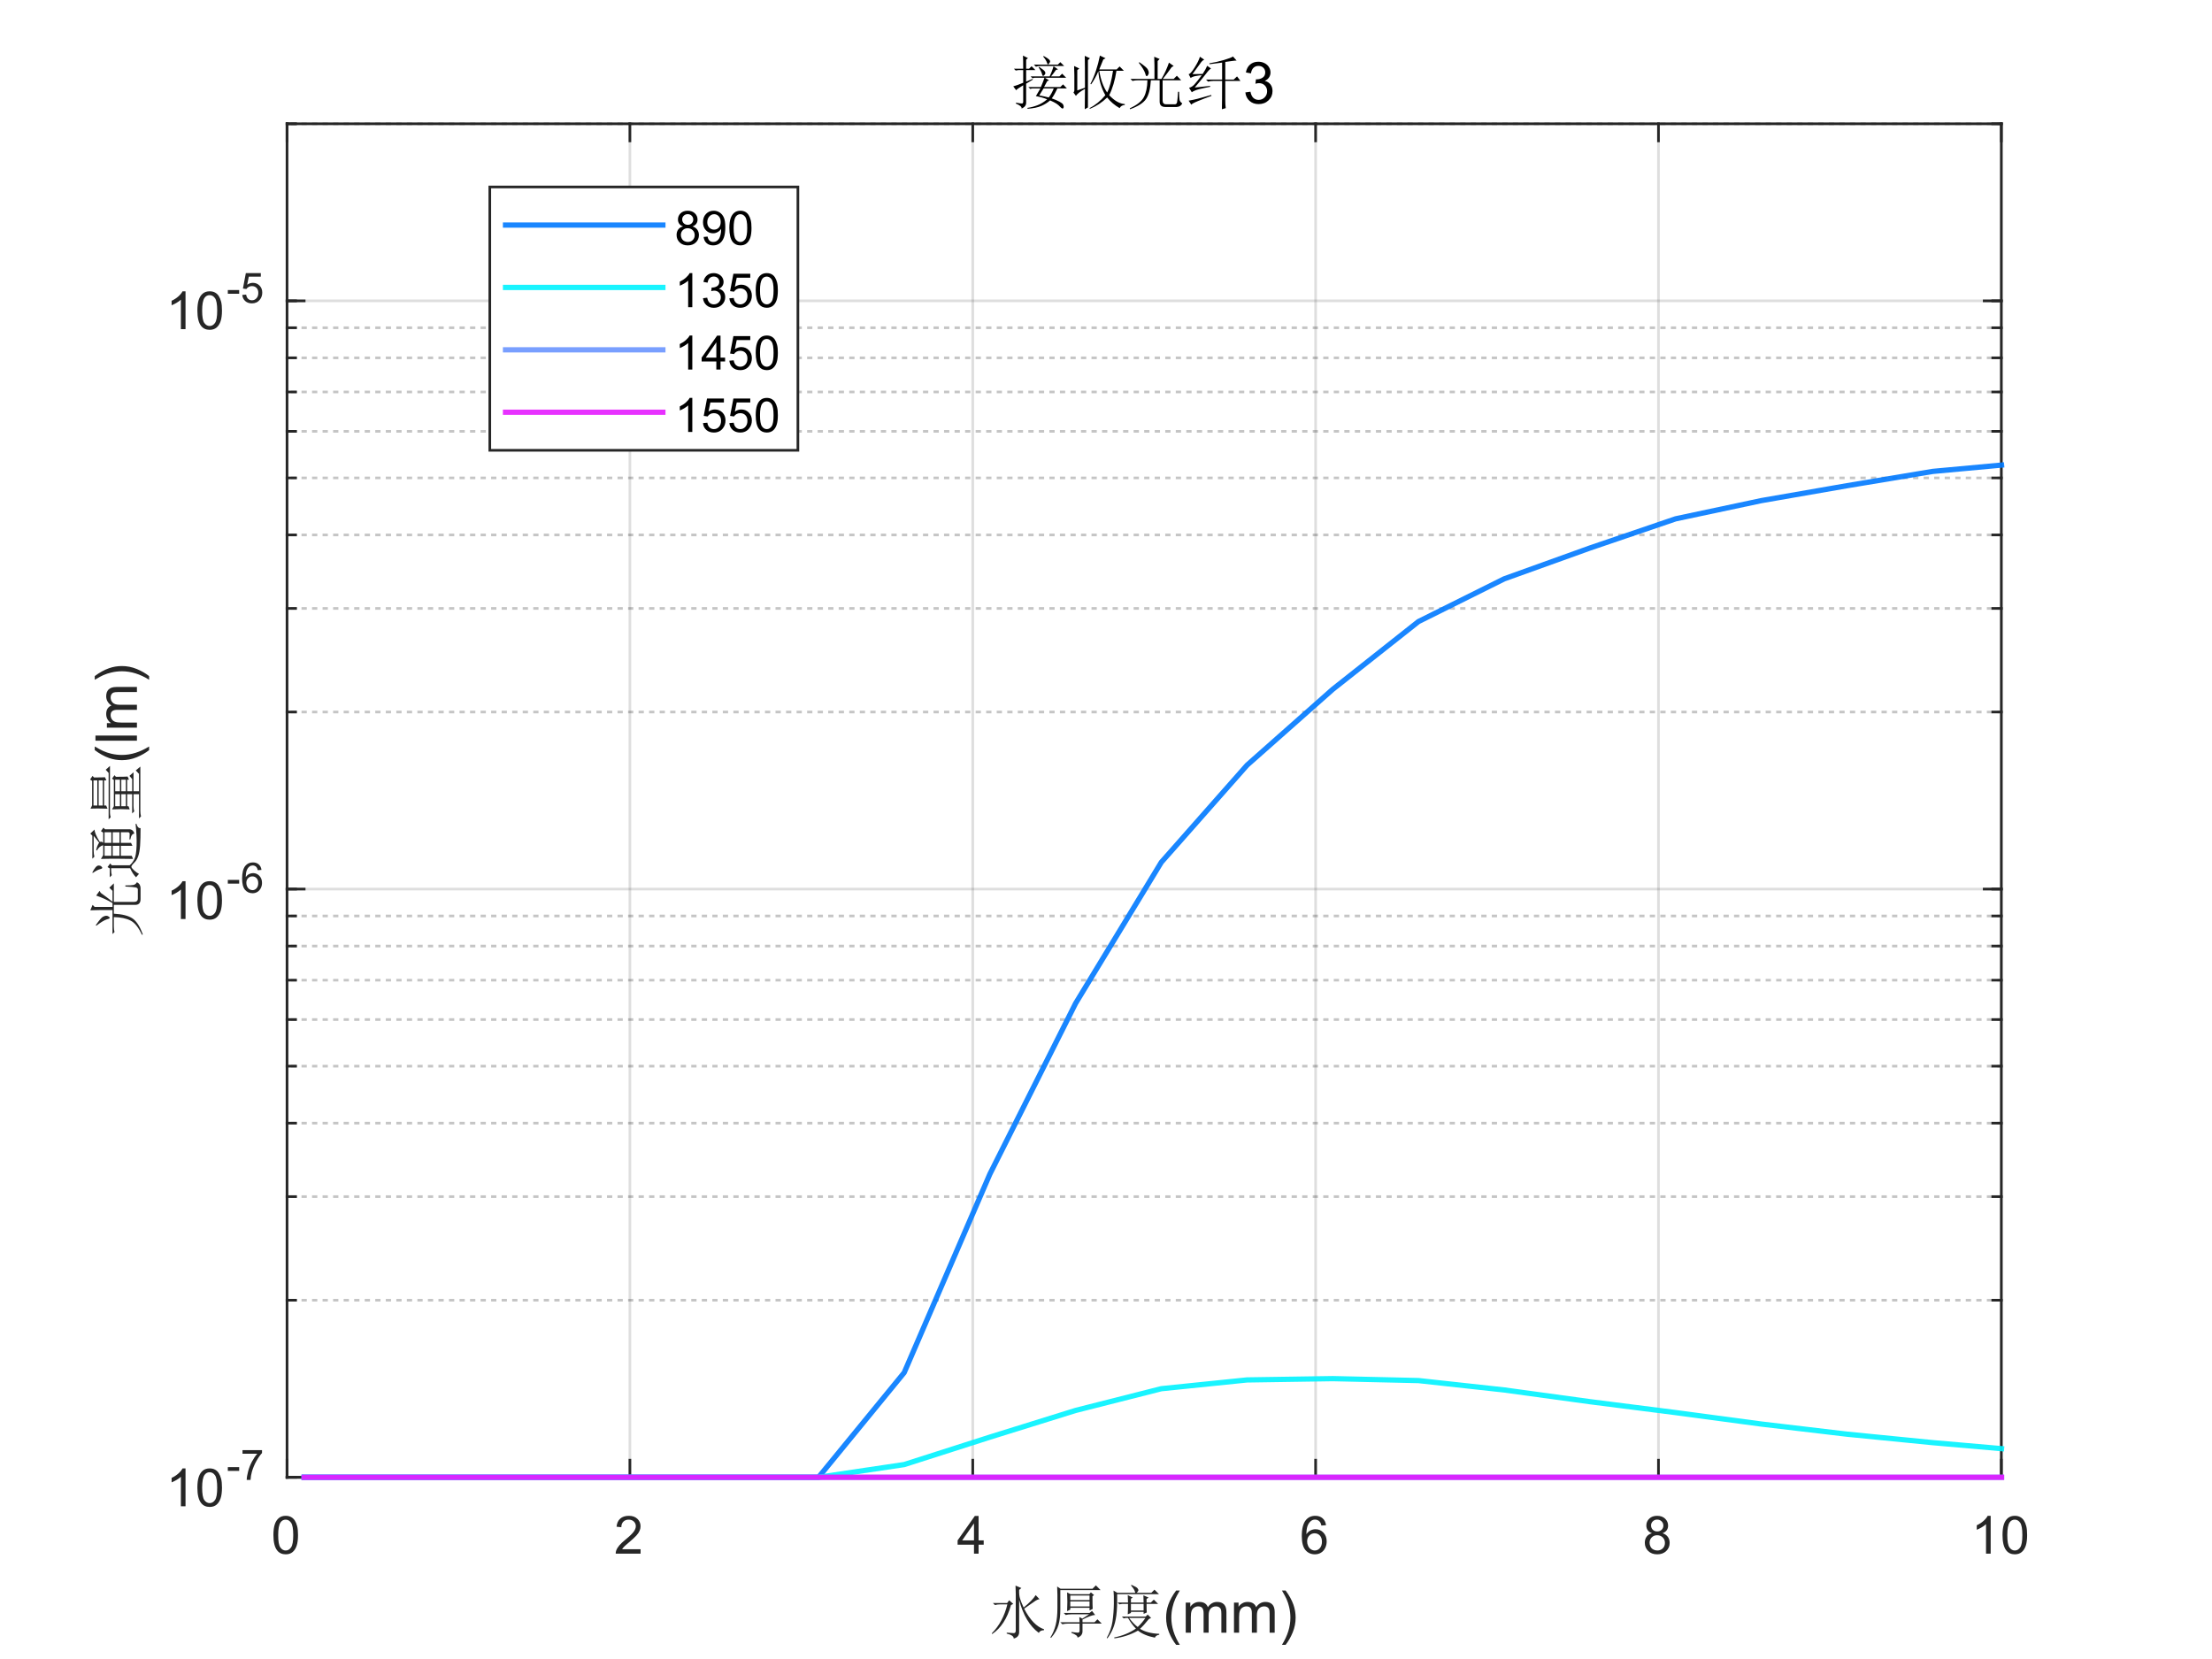 <?xml version="1.0"?>
<!DOCTYPE svg PUBLIC '-//W3C//DTD SVG 1.0//EN'
          'http://www.w3.org/TR/2001/REC-SVG-20010904/DTD/svg10.dtd'>
<svg xmlns:xlink="http://www.w3.org/1999/xlink" style="fill-opacity:1; color-rendering:auto; color-interpolation:auto; text-rendering:auto; stroke:black; stroke-linecap:square; stroke-miterlimit:10; shape-rendering:auto; stroke-opacity:1; fill:black; stroke-dasharray:none; font-weight:normal; stroke-width:1; font-family:'Dialog'; font-style:normal; stroke-linejoin:miter; font-size:12px; stroke-dashoffset:0; image-rendering:auto;" width="840" height="630" xmlns="http://www.w3.org/2000/svg"
><rect width="100%" height="100%" fill="#333333" stroke="none"/><!--Generated by the Batik Graphics2D SVG Generator--><defs id="genericDefs"
  /><g
  ><defs id="defs1"
    ><clipPath clipPathUnits="userSpaceOnUse" id="clipPath1"
      ><path d="M0 0 L840 0 L840 630 L0 630 L0 0 Z"
      /></clipPath
    ></defs
    ><g style="fill:white; stroke:white;"
    ><rect x="0" y="0" width="840" style="clip-path:url(#clipPath1); stroke:none;" height="630"
    /></g
    ><g style="fill:white; text-rendering:optimizeSpeed; color-rendering:optimizeSpeed; image-rendering:optimizeSpeed; shape-rendering:crispEdges; stroke:white; color-interpolation:sRGB;"
    ><rect x="0" width="840" height="630" y="0" style="stroke:none;"
      /><path style="stroke:none;" d="M109 561 L760 561 L760 47 L109 47 Z"
    /></g
    ><g style="stroke-linecap:butt; fill-opacity:0.149; fill:rgb(38,38,38); text-rendering:geometricPrecision; image-rendering:optimizeQuality; color-rendering:optimizeQuality; stroke-linejoin:round; stroke:rgb(38,38,38); color-interpolation:linearRGB; stroke-opacity:0.149;"
    ><line y2="47" style="fill:none;" x1="109" x2="109" y1="561"
      /><line y2="47" style="fill:none;" x1="239.2" x2="239.2" y1="561"
      /><line y2="47" style="fill:none;" x1="369.4" x2="369.4" y1="561"
      /><line y2="47" style="fill:none;" x1="499.6" x2="499.6" y1="561"
      /><line y2="47" style="fill:none;" x1="629.8" x2="629.8" y1="561"
      /><line y2="47" style="fill:none;" x1="760" x2="760" y1="561"
    /></g
    ><g style="stroke-linecap:butt; fill-opacity:0.251; fill:rgb(26,26,26); text-rendering:geometricPrecision; image-rendering:optimizeQuality; color-rendering:optimizeQuality; stroke-linejoin:bevel; stroke-dasharray:1,3; stroke:rgb(26,26,26); color-interpolation:linearRGB; stroke-opacity:0.251; stroke-miterlimit:1;"
    ><line y2="493.757" style="fill:none;" x1="760" x2="109" y1="493.757"
      /><line y2="454.421" style="fill:none;" x1="760" x2="109" y1="454.421"
      /><line y2="426.513" style="fill:none;" x1="760" x2="109" y1="426.513"
      /><line y2="404.865" style="fill:none;" x1="760" x2="109" y1="404.865"
      /><line y2="387.178" style="fill:none;" x1="760" x2="109" y1="387.178"
      /><line y2="372.224" style="fill:none;" x1="760" x2="109" y1="372.224"
      /><line y2="359.269" style="fill:none;" x1="760" x2="109" y1="359.269"
      /><line y2="347.843" style="fill:none;" x1="760" x2="109" y1="347.843"
      /><line y2="270.378" style="fill:none;" x1="760" x2="109" y1="270.378"
      /><line y2="231.043" style="fill:none;" x1="760" x2="109" y1="231.043"
      /><line y2="203.135" style="fill:none;" x1="760" x2="109" y1="203.135"
      /><line y2="181.487" style="fill:none;" x1="760" x2="109" y1="181.487"
      /><line y2="163.8" style="fill:none;" x1="760" x2="109" y1="163.8"
      /><line y2="148.845" style="fill:none;" x1="760" x2="109" y1="148.845"
      /><line y2="135.891" style="fill:none;" x1="760" x2="109" y1="135.891"
      /><line y2="124.465" style="fill:none;" x1="760" x2="109" y1="124.465"
      /><line y2="47" style="fill:none;" x1="760" x2="109" y1="47"
    /></g
    ><g style="stroke-linecap:butt; fill-opacity:0.149; fill:rgb(38,38,38); text-rendering:geometricPrecision; image-rendering:optimizeQuality; color-rendering:optimizeQuality; stroke-linejoin:round; stroke:rgb(38,38,38); color-interpolation:linearRGB; stroke-opacity:0.149;"
    ><line y2="561" style="fill:none;" x1="760" x2="109" y1="561"
      /><line y2="337.622" style="fill:none;" x1="760" x2="109" y1="337.622"
      /><line y2="114.244" style="fill:none;" x1="760" x2="109" y1="114.244"
      /><line x1="109" x2="760" y1="561" style="stroke-linecap:square; fill-opacity:1; fill:none; stroke-opacity:1;" y2="561"
      /><line x1="109" x2="760" y1="47" style="stroke-linecap:square; fill-opacity:1; fill:none; stroke-opacity:1;" y2="47"
      /><line x1="109" x2="109" y1="561" style="stroke-linecap:square; fill-opacity:1; fill:none; stroke-opacity:1;" y2="554.49"
      /><line x1="239.2" x2="239.2" y1="561" style="stroke-linecap:square; fill-opacity:1; fill:none; stroke-opacity:1;" y2="554.49"
      /><line x1="369.4" x2="369.4" y1="561" style="stroke-linecap:square; fill-opacity:1; fill:none; stroke-opacity:1;" y2="554.49"
      /><line x1="499.6" x2="499.6" y1="561" style="stroke-linecap:square; fill-opacity:1; fill:none; stroke-opacity:1;" y2="554.49"
      /><line x1="629.8" x2="629.8" y1="561" style="stroke-linecap:square; fill-opacity:1; fill:none; stroke-opacity:1;" y2="554.49"
      /><line x1="760" x2="760" y1="561" style="stroke-linecap:square; fill-opacity:1; fill:none; stroke-opacity:1;" y2="554.49"
      /><line x1="109" x2="109" y1="47" style="stroke-linecap:square; fill-opacity:1; fill:none; stroke-opacity:1;" y2="53.51"
      /><line x1="239.2" x2="239.2" y1="47" style="stroke-linecap:square; fill-opacity:1; fill:none; stroke-opacity:1;" y2="53.51"
      /><line x1="369.4" x2="369.4" y1="47" style="stroke-linecap:square; fill-opacity:1; fill:none; stroke-opacity:1;" y2="53.51"
      /><line x1="499.6" x2="499.6" y1="47" style="stroke-linecap:square; fill-opacity:1; fill:none; stroke-opacity:1;" y2="53.51"
      /><line x1="629.8" x2="629.8" y1="47" style="stroke-linecap:square; fill-opacity:1; fill:none; stroke-opacity:1;" y2="53.51"
      /><line x1="760" x2="760" y1="47" style="stroke-linecap:square; fill-opacity:1; fill:none; stroke-opacity:1;" y2="53.51"
    /></g
    ><g transform="translate(109,569)" style="font-size:20px; fill:rgb(38,38,38); text-rendering:geometricPrecision; color-rendering:optimizeQuality; image-rendering:optimizeQuality; stroke:rgb(38,38,38); color-interpolation:linearRGB;"
    ><path style="stroke:none;" d="M-5.172 13.938 Q-5.172 11.406 -4.648 9.852 Q-4.125 8.297 -3.094 7.461 Q-2.062 6.625 -0.5 6.625 Q0.656 6.625 1.523 7.086 Q2.391 7.547 2.953 8.422 Q3.516 9.297 3.844 10.555 Q4.172 11.812 4.172 13.938 Q4.172 16.453 3.648 18 Q3.125 19.547 2.102 20.398 Q1.078 21.25 -0.5 21.25 Q-2.578 21.25 -3.75 19.766 Q-5.172 17.969 -5.172 13.938 ZM-3.359 13.938 Q-3.359 17.469 -2.539 18.633 Q-1.719 19.797 -0.5 19.797 Q0.703 19.797 1.531 18.625 Q2.359 17.453 2.359 13.938 Q2.359 10.406 1.531 9.242 Q0.703 8.078 -0.516 8.078 Q-1.734 8.078 -2.453 9.109 Q-3.359 10.406 -3.359 13.938 Z"
    /></g
    ><g transform="translate(239.2,569)" style="font-size:20px; fill:rgb(38,38,38); text-rendering:geometricPrecision; color-rendering:optimizeQuality; image-rendering:optimizeQuality; stroke:rgb(38,38,38); color-interpolation:linearRGB;"
    ><path style="stroke:none;" d="M4.062 19.312 L4.062 21 L-5.391 21 Q-5.406 20.359 -5.188 19.781 Q-4.828 18.812 -4.031 17.875 Q-3.234 16.938 -1.734 15.703 Q0.609 13.797 1.43 12.68 Q2.25 11.562 2.25 10.562 Q2.25 9.516 1.5 8.797 Q0.75 8.078 -0.453 8.078 Q-1.719 8.078 -2.484 8.844 Q-3.25 9.609 -3.25 10.953 L-5.062 10.766 Q-4.875 8.75 -3.664 7.688 Q-2.453 6.625 -0.406 6.625 Q1.641 6.625 2.844 7.766 Q4.047 8.906 4.047 10.594 Q4.047 11.453 3.695 12.289 Q3.344 13.125 2.531 14.039 Q1.719 14.953 -0.172 16.562 Q-1.766 17.891 -2.211 18.359 Q-2.656 18.828 -2.953 19.312 L4.062 19.312 Z"
    /></g
    ><g transform="translate(369.4,569)" style="font-size:20px; fill:rgb(38,38,38); text-rendering:geometricPrecision; color-rendering:optimizeQuality; image-rendering:optimizeQuality; stroke:rgb(38,38,38); color-interpolation:linearRGB;"
    ><path style="stroke:none;" d="M0.469 21 L0.469 17.578 L-5.75 17.578 L-5.75 15.953 L0.781 6.688 L2.219 6.688 L2.219 15.953 L4.156 15.953 L4.156 17.578 L2.219 17.578 L2.219 21 L0.469 21 ZM0.469 15.953 L0.469 9.5 L-4.016 15.953 L0.469 15.953 Z"
    /></g
    ><g transform="translate(499.6,569)" style="font-size:20px; fill:rgb(38,38,38); text-rendering:geometricPrecision; color-rendering:optimizeQuality; image-rendering:optimizeQuality; stroke:rgb(38,38,38); color-interpolation:linearRGB;"
    ><path style="stroke:none;" d="M3.953 10.188 L2.203 10.328 Q1.969 9.297 1.547 8.828 Q0.828 8.062 -0.219 8.062 Q-1.062 8.062 -1.688 8.531 Q-2.516 9.141 -3 10.305 Q-3.484 11.469 -3.5 13.609 Q-2.859 12.656 -1.945 12.188 Q-1.031 11.719 -0.016 11.719 Q1.734 11.719 2.969 13.008 Q4.203 14.297 4.203 16.344 Q4.203 17.703 3.625 18.859 Q3.047 20.016 2.031 20.633 Q1.016 21.25 -0.281 21.25 Q-2.469 21.25 -3.859 19.633 Q-5.25 18.016 -5.25 14.297 Q-5.25 10.156 -3.719 8.266 Q-2.375 6.625 -0.109 6.625 Q1.578 6.625 2.656 7.57 Q3.734 8.516 3.953 10.188 ZM-3.219 16.359 Q-3.219 17.266 -2.836 18.094 Q-2.453 18.922 -1.758 19.359 Q-1.062 19.797 -0.312 19.797 Q0.812 19.797 1.609 18.898 Q2.406 18 2.406 16.453 Q2.406 14.969 1.617 14.117 Q0.828 13.266 -0.375 13.266 Q-1.562 13.266 -2.391 14.117 Q-3.219 14.969 -3.219 16.359 Z"
    /></g
    ><g transform="translate(629.8,569)" style="font-size:20px; fill:rgb(38,38,38); text-rendering:geometricPrecision; color-rendering:optimizeQuality; image-rendering:optimizeQuality; stroke:rgb(38,38,38); color-interpolation:linearRGB;"
    ><path style="stroke:none;" d="M-2.469 13.234 Q-3.562 12.828 -4.086 12.086 Q-4.609 11.344 -4.609 10.312 Q-4.609 8.75 -3.484 7.688 Q-2.359 6.625 -0.5 6.625 Q1.375 6.625 2.516 7.711 Q3.656 8.797 3.656 10.359 Q3.656 11.359 3.133 12.094 Q2.609 12.828 1.547 13.234 Q2.875 13.672 3.562 14.625 Q4.25 15.578 4.25 16.906 Q4.25 18.75 2.945 20 Q1.641 21.25 -0.469 21.25 Q-2.594 21.25 -3.891 19.992 Q-5.188 18.734 -5.188 16.859 Q-5.188 15.469 -4.477 14.523 Q-3.766 13.578 -2.469 13.234 ZM-2.812 10.25 Q-2.812 11.266 -2.156 11.914 Q-1.5 12.562 -0.469 12.562 Q0.547 12.562 1.203 11.922 Q1.859 11.281 1.859 10.359 Q1.859 9.391 1.188 8.727 Q0.516 8.062 -0.484 8.062 Q-1.484 8.062 -2.148 8.711 Q-2.812 9.359 -2.812 10.25 ZM-3.375 16.875 Q-3.375 17.625 -3.023 18.328 Q-2.672 19.031 -1.969 19.414 Q-1.266 19.797 -0.453 19.797 Q0.812 19.797 1.633 18.984 Q2.453 18.172 2.453 16.922 Q2.453 15.656 1.609 14.828 Q0.766 14 -0.516 14 Q-1.75 14 -2.562 14.82 Q-3.375 15.641 -3.375 16.875 Z"
    /></g
    ><g transform="translate(760,569)" style="font-size:20px; fill:rgb(38,38,38); text-rendering:geometricPrecision; color-rendering:optimizeQuality; image-rendering:optimizeQuality; stroke:rgb(38,38,38); color-interpolation:linearRGB;"
    ><path style="stroke:none;" d="M-4.047 21 L-5.812 21 L-5.812 9.797 Q-6.438 10.406 -7.469 11.008 Q-8.5 11.609 -9.328 11.922 L-9.328 10.219 Q-7.844 9.531 -6.742 8.539 Q-5.641 7.547 -5.188 6.625 L-4.047 6.625 L-4.047 21 ZM0.451 13.938 Q0.451 11.406 0.975 9.852 Q1.498 8.297 2.529 7.461 Q3.561 6.625 5.123 6.625 Q6.279 6.625 7.146 7.086 Q8.014 7.547 8.576 8.422 Q9.139 9.297 9.467 10.555 Q9.795 11.812 9.795 13.938 Q9.795 16.453 9.271 18 Q8.748 19.547 7.725 20.398 Q6.701 21.25 5.123 21.25 Q3.045 21.25 1.873 19.766 Q0.451 17.969 0.451 13.938 ZM2.264 13.938 Q2.264 17.469 3.084 18.633 Q3.904 19.797 5.123 19.797 Q6.326 19.797 7.154 18.625 Q7.982 17.453 7.982 13.938 Q7.982 10.406 7.154 9.242 Q6.326 8.078 5.107 8.078 Q3.889 8.078 3.17 9.109 Q2.264 10.406 2.264 13.938 Z"
    /></g
    ><g transform="translate(434.5,597)" style="font-size:22px; fill:rgb(38,38,38); text-rendering:geometricPrecision; color-rendering:optimizeQuality; image-rendering:optimizeQuality; stroke:rgb(38,38,38); color-interpolation:linearRGB;"
    ><path style="stroke:none;" d="M-48.859 5.125 L-46.625 6.062 L-47.484 6.75 Q-47.562 8.734 -47.133 10.109 Q-46.703 11.484 -45.766 13.453 Q-42.406 10.703 -41.203 8.734 L-39.75 10.281 Q-40.609 10.359 -41.891 11.312 Q-43.266 12.25 -45.594 13.891 Q-42.234 20.328 -38.031 21.703 L-38.031 22.047 Q-39.656 22.141 -40 23.094 Q-45.25 19.219 -47.484 10.531 L-47.484 22.562 Q-47.391 24.719 -49.547 25.234 Q-49.453 24.031 -52.203 23.344 L-52.203 23 Q-50.234 23.172 -49.5 23.172 Q-48.766 23.172 -48.766 22.141 L-48.766 8.297 Q-48.766 6.672 -48.859 5.125 ZM-57.703 23.516 L-57.875 23.266 Q-53.578 18.953 -51.953 12.25 L-54.609 12.25 Q-55.734 12.25 -56.672 12.516 L-57.453 11.734 L-52.031 11.734 L-51.266 10.703 L-49.719 12.078 L-50.578 12.516 Q-52.719 20.156 -57.703 23.516 ZM-24.531 19.047 Q-24.531 18.359 -24.625 17.062 L-23.5 17.672 Q-21.703 16.547 -20.922 16.031 L-27.719 16.031 Q-28.828 16.031 -29.781 16.297 L-30.547 15.516 L-20.75 15.516 L-19.812 14.75 L-18.609 16.297 Q-19.469 16.297 -20.672 16.766 Q-21.875 17.234 -23.422 18.016 L-23.422 19.047 L-18.859 19.047 L-17.75 17.922 L-16.109 19.562 L-23.422 19.562 L-23.422 22.484 Q-23.422 24.203 -25.312 24.891 Q-25.219 23.953 -27.625 23.094 L-27.625 22.734 Q-25.656 23 -25.094 23 Q-24.531 23 -24.531 22.141 L-24.531 19.562 L-29 19.562 Q-30.125 19.562 -31.062 19.812 L-31.844 19.047 L-24.531 19.047 ZM-28.062 8.906 L-28.062 10.625 L-20.75 10.625 L-20.75 8.906 L-28.062 8.906 ZM-28.062 11.141 L-28.062 13.031 L-20.75 13.031 L-20.75 11.141 L-28.062 11.141 ZM-19.641 9.156 Q-19.641 12.766 -19.547 13.969 L-20.75 14.578 L-20.75 13.547 L-28.062 13.547 L-28.062 14.234 L-29.266 14.828 Q-29.172 13.031 -29.172 11.266 Q-29.172 9.5 -29.266 7.703 L-27.969 8.391 L-20.844 8.391 L-20.234 7.703 L-19.031 8.734 L-19.641 9.156 ZM-32.953 13.719 L-32.953 8.641 Q-32.953 7.438 -33.047 5.469 L-31.75 6.328 L-19.641 6.328 L-18.344 5.031 L-16.547 6.844 L-31.844 6.844 L-31.844 14.234 Q-31.844 17.578 -32.531 20.031 Q-33.219 22.484 -35.359 24.984 L-35.625 24.812 Q-34.25 22.656 -33.602 20.031 Q-32.953 17.406 -32.953 13.719 ZM-6.234 16.031 Q-6.141 14.312 -6.141 12.078 L-8.375 12.078 L-9.406 12.25 L-10.094 11.562 L-6.141 11.562 Q-6.141 10.281 -6.234 8.734 L-4.344 9.672 L-5.031 10.109 L-5.031 11.562 L-0.219 11.562 Q-0.219 10.109 -0.297 8.812 L1.672 9.672 L0.906 10.188 L0.906 11.562 L2.531 11.562 L3.656 10.453 L5.281 12.078 L0.906 12.078 Q0.906 14.578 0.984 15.344 L-0.219 15.859 L-0.219 15.094 L-5.031 15.094 L-5.031 15.516 L-6.234 16.031 ZM1.766 17.844 Q-0.219 20.328 -1.594 21.531 Q1.156 23.266 5.719 23.438 L5.719 23.781 Q4.344 24.031 4.078 24.891 Q0.047 24.125 -2.359 22.219 Q-6.484 24.547 -11.297 25.156 L-11.391 24.812 Q-6.828 23.953 -3.141 21.453 Q-4.766 19.812 -6.141 17.406 L-7 17.406 L-7.781 17.578 L-8.469 16.891 L0.562 16.891 L1.328 16.125 L2.625 17.406 L1.766 17.844 ZM-5.719 17.406 Q-4.078 19.641 -2.453 20.844 Q-0.734 19.219 0.469 17.406 L-5.719 17.406 ZM-5.031 12.078 L-5.031 14.578 L-0.219 14.578 L-0.219 12.078 L-5.031 12.078 ZM-11.641 7.016 L-10.188 7.875 L-3.391 7.875 Q-3.484 7.359 -3.781 6.758 Q-4.078 6.156 -5.031 5.031 L-4.766 4.859 Q-2.797 5.719 -2.492 6.195 Q-2.188 6.672 -2.188 6.75 Q-2.188 7.266 -2.875 7.875 L2.703 7.875 L3.906 6.672 L5.625 8.391 L-10.266 8.391 Q-10.188 13.547 -10.57 16.422 Q-10.953 19.297 -11.812 21.367 Q-12.672 23.438 -13.969 25.156 L-14.219 24.984 Q-12.5 21.969 -12.031 18.703 Q-11.562 15.438 -11.516 12.039 Q-11.469 8.641 -11.641 7.016 ZM12.141 27.625 Q10.547 25.609 9.438 22.906 Q8.328 20.203 8.328 17.297 Q8.328 14.734 9.156 12.391 Q10.125 9.672 12.141 6.984 L13.531 6.984 Q12.234 9.219 11.812 10.172 Q11.156 11.656 10.781 13.266 Q10.312 15.281 10.312 17.312 Q10.312 22.469 13.531 27.625 L12.141 27.625 ZM15.779 23 L15.779 11.594 L17.514 11.594 L17.514 13.188 Q18.045 12.359 18.936 11.844 Q19.826 11.328 20.967 11.328 Q22.232 11.328 23.045 11.859 Q23.857 12.391 24.186 13.328 Q25.545 11.328 27.717 11.328 Q29.404 11.328 30.318 12.273 Q31.232 13.219 31.232 15.172 L31.232 23 L29.311 23 L29.311 15.812 Q29.311 14.656 29.123 14.141 Q28.936 13.625 28.443 13.32 Q27.951 13.016 27.279 13.016 Q26.076 13.016 25.279 13.812 Q24.482 14.609 24.482 16.375 L24.482 23 L22.561 23 L22.561 15.594 Q22.561 14.297 22.084 13.656 Q21.607 13.016 20.529 13.016 Q19.717 13.016 19.021 13.445 Q18.326 13.875 18.021 14.695 Q17.717 15.516 17.717 17.078 L17.717 23 L15.779 23 ZM34.105 23 L34.105 11.594 L35.84 11.594 L35.84 13.188 Q36.371 12.359 37.262 11.844 Q38.152 11.328 39.293 11.328 Q40.559 11.328 41.371 11.859 Q42.184 12.391 42.512 13.328 Q43.871 11.328 46.043 11.328 Q47.73 11.328 48.645 12.273 Q49.559 13.219 49.559 15.172 L49.559 23 L47.637 23 L47.637 15.812 Q47.637 14.656 47.449 14.141 Q47.262 13.625 46.77 13.32 Q46.277 13.016 45.605 13.016 Q44.402 13.016 43.605 13.812 Q42.809 14.609 42.809 16.375 L42.809 23 L40.887 23 L40.887 15.594 Q40.887 14.297 40.41 13.656 Q39.934 13.016 38.855 13.016 Q38.043 13.016 37.348 13.445 Q36.652 13.875 36.348 14.695 Q36.043 15.516 36.043 17.078 L36.043 23 L34.105 23 ZM53.697 27.625 L52.307 27.625 Q55.525 22.469 55.525 17.312 Q55.525 15.281 55.057 13.297 Q54.697 11.688 54.041 10.203 Q53.619 9.234 52.307 6.984 L53.697 6.984 Q55.713 9.672 56.682 12.391 Q57.51 14.734 57.51 17.297 Q57.51 20.203 56.4 22.906 Q55.291 25.609 53.697 27.625 Z"
    /></g
    ><g style="fill:rgb(38,38,38); text-rendering:geometricPrecision; color-rendering:optimizeQuality; image-rendering:optimizeQuality; stroke-linejoin:round; stroke:rgb(38,38,38); color-interpolation:linearRGB;"
    ><line y2="47" style="fill:none;" x1="109" x2="109" y1="561"
      /><line y2="47" style="fill:none;" x1="760" x2="760" y1="561"
      /><line y2="561" style="fill:none;" x1="109" x2="115.51" y1="561"
      /><line y2="337.622" style="fill:none;" x1="109" x2="115.51" y1="337.622"
      /><line y2="114.244" style="fill:none;" x1="109" x2="115.51" y1="114.244"
      /><line y2="561" style="fill:none;" x1="760" x2="753.49" y1="561"
      /><line y2="337.622" style="fill:none;" x1="760" x2="753.49" y1="337.622"
      /><line y2="114.244" style="fill:none;" x1="760" x2="753.49" y1="114.244"
      /><line y2="561" style="fill:none;" x1="109" x2="112.255" y1="561"
      /><line y2="493.757" style="fill:none;" x1="109" x2="112.255" y1="493.757"
      /><line y2="454.421" style="fill:none;" x1="109" x2="112.255" y1="454.421"
      /><line y2="426.513" style="fill:none;" x1="109" x2="112.255" y1="426.513"
      /><line y2="404.865" style="fill:none;" x1="109" x2="112.255" y1="404.865"
      /><line y2="387.178" style="fill:none;" x1="109" x2="112.255" y1="387.178"
      /><line y2="372.224" style="fill:none;" x1="109" x2="112.255" y1="372.224"
      /><line y2="359.269" style="fill:none;" x1="109" x2="112.255" y1="359.269"
      /><line y2="347.843" style="fill:none;" x1="109" x2="112.255" y1="347.843"
      /><line y2="337.622" style="fill:none;" x1="109" x2="112.255" y1="337.622"
      /><line y2="270.378" style="fill:none;" x1="109" x2="112.255" y1="270.378"
      /><line y2="231.043" style="fill:none;" x1="109" x2="112.255" y1="231.043"
      /><line y2="203.135" style="fill:none;" x1="109" x2="112.255" y1="203.135"
      /><line y2="181.487" style="fill:none;" x1="109" x2="112.255" y1="181.487"
      /><line y2="163.8" style="fill:none;" x1="109" x2="112.255" y1="163.8"
      /><line y2="148.845" style="fill:none;" x1="109" x2="112.255" y1="148.845"
      /><line y2="135.891" style="fill:none;" x1="109" x2="112.255" y1="135.891"
      /><line y2="124.465" style="fill:none;" x1="109" x2="112.255" y1="124.465"
      /><line y2="114.244" style="fill:none;" x1="109" x2="112.255" y1="114.244"
      /><line y2="47" style="fill:none;" x1="109" x2="112.255" y1="47"
      /><line y2="561" style="fill:none;" x1="760" x2="756.745" y1="561"
      /><line y2="493.757" style="fill:none;" x1="760" x2="756.745" y1="493.757"
      /><line y2="454.421" style="fill:none;" x1="760" x2="756.745" y1="454.421"
      /><line y2="426.513" style="fill:none;" x1="760" x2="756.745" y1="426.513"
      /><line y2="404.865" style="fill:none;" x1="760" x2="756.745" y1="404.865"
      /><line y2="387.178" style="fill:none;" x1="760" x2="756.745" y1="387.178"
      /><line y2="372.224" style="fill:none;" x1="760" x2="756.745" y1="372.224"
      /><line y2="359.269" style="fill:none;" x1="760" x2="756.745" y1="359.269"
      /><line y2="347.843" style="fill:none;" x1="760" x2="756.745" y1="347.843"
      /><line y2="337.622" style="fill:none;" x1="760" x2="756.745" y1="337.622"
      /><line y2="270.378" style="fill:none;" x1="760" x2="756.745" y1="270.378"
      /><line y2="231.043" style="fill:none;" x1="760" x2="756.745" y1="231.043"
      /><line y2="203.135" style="fill:none;" x1="760" x2="756.745" y1="203.135"
      /><line y2="181.487" style="fill:none;" x1="760" x2="756.745" y1="181.487"
      /><line y2="163.8" style="fill:none;" x1="760" x2="756.745" y1="163.8"
      /><line y2="148.845" style="fill:none;" x1="760" x2="756.745" y1="148.845"
      /><line y2="135.891" style="fill:none;" x1="760" x2="756.745" y1="135.891"
      /><line y2="124.465" style="fill:none;" x1="760" x2="756.745" y1="124.465"
      /><line y2="114.244" style="fill:none;" x1="760" x2="756.745" y1="114.244"
      /><line y2="47" style="fill:none;" x1="760" x2="756.745" y1="47"
    /></g
    ><g transform="translate(63,572)" style="font-size:20px; fill:rgb(38,38,38); text-rendering:geometricPrecision; color-rendering:optimizeQuality; image-rendering:optimizeQuality; stroke:rgb(38,38,38); color-interpolation:linearRGB;"
    ><path style="stroke:none;" d="M7.453 0 L5.688 0 L5.688 -11.203 Q5.062 -10.594 4.031 -9.992 Q3 -9.391 2.172 -9.078 L2.172 -10.781 Q3.656 -11.469 4.758 -12.461 Q5.859 -13.453 6.312 -14.375 L7.453 -14.375 L7.453 0 ZM11.951 -7.062 Q11.951 -9.594 12.475 -11.148 Q12.998 -12.703 14.029 -13.539 Q15.06 -14.375 16.623 -14.375 Q17.779 -14.375 18.646 -13.914 Q19.514 -13.453 20.076 -12.578 Q20.639 -11.703 20.967 -10.445 Q21.295 -9.188 21.295 -7.062 Q21.295 -4.547 20.771 -3 Q20.248 -1.453 19.225 -0.602 Q18.201 0.25 16.623 0.25 Q14.545 0.25 13.373 -1.234 Q11.951 -3.031 11.951 -7.062 ZM13.764 -7.062 Q13.764 -3.531 14.584 -2.367 Q15.404 -1.203 16.623 -1.203 Q17.826 -1.203 18.654 -2.375 Q19.482 -3.547 19.482 -7.062 Q19.482 -10.594 18.654 -11.758 Q17.826 -12.922 16.607 -12.922 Q15.389 -12.922 14.67 -11.891 Q13.764 -10.594 13.764 -7.062 Z"
    /></g
    ><g transform="translate(86,562)" style="font-size:16px; fill:rgb(38,38,38); text-rendering:geometricPrecision; color-rendering:optimizeQuality; image-rendering:optimizeQuality; stroke:rgb(38,38,38); color-interpolation:linearRGB;"
    ><path style="stroke:none;" d="M0.516 -3.438 L0.516 -4.859 L4.828 -4.859 L4.828 -3.438 L0.516 -3.438 ZM6.094 -9.953 L6.094 -11.312 L13.5 -11.312 L13.5 -10.219 Q12.406 -9.047 11.336 -7.117 Q10.266 -5.188 9.672 -3.156 Q9.25 -1.719 9.141 0 L7.688 0 Q7.719 -1.359 8.227 -3.273 Q8.734 -5.188 9.68 -6.961 Q10.625 -8.734 11.703 -9.953 L6.094 -9.953 Z"
    /></g
    ><g transform="translate(63,349)" style="font-size:20px; fill:rgb(38,38,38); text-rendering:geometricPrecision; color-rendering:optimizeQuality; image-rendering:optimizeQuality; stroke:rgb(38,38,38); color-interpolation:linearRGB;"
    ><path style="stroke:none;" d="M7.453 0 L5.688 0 L5.688 -11.203 Q5.062 -10.594 4.031 -9.992 Q3 -9.391 2.172 -9.078 L2.172 -10.781 Q3.656 -11.469 4.758 -12.461 Q5.859 -13.453 6.312 -14.375 L7.453 -14.375 L7.453 0 ZM11.951 -7.062 Q11.951 -9.594 12.475 -11.148 Q12.998 -12.703 14.029 -13.539 Q15.06 -14.375 16.623 -14.375 Q17.779 -14.375 18.646 -13.914 Q19.514 -13.453 20.076 -12.578 Q20.639 -11.703 20.967 -10.445 Q21.295 -9.188 21.295 -7.062 Q21.295 -4.547 20.771 -3 Q20.248 -1.453 19.225 -0.602 Q18.201 0.25 16.623 0.25 Q14.545 0.25 13.373 -1.234 Q11.951 -3.031 11.951 -7.062 ZM13.764 -7.062 Q13.764 -3.531 14.584 -2.367 Q15.404 -1.203 16.623 -1.203 Q17.826 -1.203 18.654 -2.375 Q19.482 -3.547 19.482 -7.062 Q19.482 -10.594 18.654 -11.758 Q17.826 -12.922 16.607 -12.922 Q15.389 -12.922 14.67 -11.891 Q13.764 -10.594 13.764 -7.062 Z"
    /></g
    ><g transform="translate(86,339)" style="font-size:16px; fill:rgb(38,38,38); text-rendering:geometricPrecision; color-rendering:optimizeQuality; image-rendering:optimizeQuality; stroke:rgb(38,38,38); color-interpolation:linearRGB;"
    ><path style="stroke:none;" d="M0.516 -3.438 L0.516 -4.859 L4.828 -4.859 L4.828 -3.438 L0.516 -3.438 ZM13.297 -8.656 L11.891 -8.547 Q11.703 -9.375 11.359 -9.75 Q10.797 -10.344 9.953 -10.344 Q9.281 -10.344 8.781 -9.969 Q8.109 -9.484 7.727 -8.555 Q7.344 -7.625 7.328 -5.906 Q7.844 -6.688 8.578 -7.062 Q9.312 -7.438 10.109 -7.438 Q11.516 -7.438 12.508 -6.398 Q13.5 -5.359 13.5 -3.719 Q13.5 -2.641 13.031 -1.719 Q12.562 -0.797 11.75 -0.297 Q10.938 0.203 9.906 0.203 Q8.156 0.203 7.047 -1.094 Q5.938 -2.391 5.938 -5.359 Q5.938 -8.688 7.156 -10.188 Q8.234 -11.5 10.047 -11.5 Q11.391 -11.5 12.258 -10.742 Q13.125 -9.984 13.297 -8.656 ZM7.547 -3.719 Q7.547 -2.984 7.859 -2.32 Q8.172 -1.656 8.727 -1.312 Q9.281 -0.969 9.891 -0.969 Q10.781 -0.969 11.422 -1.688 Q12.062 -2.406 12.062 -3.641 Q12.062 -4.828 11.43 -5.508 Q10.797 -6.188 9.828 -6.188 Q8.875 -6.188 8.211 -5.508 Q7.547 -4.828 7.547 -3.719 Z"
    /></g
    ><g transform="translate(63,125)" style="font-size:20px; fill:rgb(38,38,38); text-rendering:geometricPrecision; color-rendering:optimizeQuality; image-rendering:optimizeQuality; stroke:rgb(38,38,38); color-interpolation:linearRGB;"
    ><path style="stroke:none;" d="M7.453 0 L5.688 0 L5.688 -11.203 Q5.062 -10.594 4.031 -9.992 Q3 -9.391 2.172 -9.078 L2.172 -10.781 Q3.656 -11.469 4.758 -12.461 Q5.859 -13.453 6.312 -14.375 L7.453 -14.375 L7.453 0 ZM11.951 -7.062 Q11.951 -9.594 12.475 -11.148 Q12.998 -12.703 14.029 -13.539 Q15.06 -14.375 16.623 -14.375 Q17.779 -14.375 18.646 -13.914 Q19.514 -13.453 20.076 -12.578 Q20.639 -11.703 20.967 -10.445 Q21.295 -9.188 21.295 -7.062 Q21.295 -4.547 20.771 -3 Q20.248 -1.453 19.225 -0.602 Q18.201 0.25 16.623 0.25 Q14.545 0.25 13.373 -1.234 Q11.951 -3.031 11.951 -7.062 ZM13.764 -7.062 Q13.764 -3.531 14.584 -2.367 Q15.404 -1.203 16.623 -1.203 Q17.826 -1.203 18.654 -2.375 Q19.482 -3.547 19.482 -7.062 Q19.482 -10.594 18.654 -11.758 Q17.826 -12.922 16.607 -12.922 Q15.389 -12.922 14.67 -11.891 Q13.764 -10.594 13.764 -7.062 Z"
    /></g
    ><g transform="translate(86,115)" style="font-size:16px; fill:rgb(38,38,38); text-rendering:geometricPrecision; color-rendering:optimizeQuality; image-rendering:optimizeQuality; stroke:rgb(38,38,38); color-interpolation:linearRGB;"
    ><path style="stroke:none;" d="M0.516 -3.438 L0.516 -4.859 L4.828 -4.859 L4.828 -3.438 L0.516 -3.438 ZM6 -3 L7.469 -3.125 Q7.641 -2.047 8.234 -1.508 Q8.828 -0.969 9.672 -0.969 Q10.688 -0.969 11.391 -1.734 Q12.094 -2.5 12.094 -3.766 Q12.094 -4.969 11.422 -5.664 Q10.75 -6.359 9.656 -6.359 Q8.969 -6.359 8.422 -6.047 Q7.875 -5.734 7.562 -5.25 L6.25 -5.422 L7.359 -11.297 L13.047 -11.297 L13.047 -9.953 L8.484 -9.953 L7.859 -6.875 Q8.891 -7.594 10.031 -7.594 Q11.531 -7.594 12.562 -6.555 Q13.594 -5.516 13.594 -3.891 Q13.594 -2.328 12.688 -1.203 Q11.578 0.203 9.672 0.203 Q8.109 0.203 7.125 -0.68 Q6.141 -1.562 6 -3 Z"
    /></g
    ><g transform="translate(57,304) rotate(-90)" style="font-size:22px; fill:rgb(38,38,38); text-rendering:geometricPrecision; color-rendering:optimizeQuality; image-rendering:optimizeQuality; stroke:rgb(38,38,38); color-interpolation:linearRGB;"
    ><path style="stroke:none;" d="M-47.531 -20.391 L-47.359 -20.641 Q-44.516 -18.672 -44.133 -17.898 Q-43.75 -17.125 -43.75 -16.688 Q-43.75 -16.172 -44.047 -15.742 Q-44.344 -15.312 -44.516 -15.312 Q-44.859 -15.312 -45.125 -16.438 Q-45.641 -17.984 -47.531 -20.391 ZM-41.594 -14.281 L-41.594 -19.266 Q-41.594 -20.641 -41.688 -22.703 L-39.625 -21.844 L-40.391 -21.078 L-40.391 -14.281 L-38.938 -14.281 Q-37.219 -17.125 -36.094 -20.469 L-34.297 -19.188 L-35.062 -18.75 Q-36.953 -16.094 -38.422 -14.281 L-34.297 -14.281 L-33.094 -15.484 L-31.453 -13.766 L-38.5 -13.766 L-38.5 -6.125 Q-38.5 -4.656 -37.219 -4.656 L-33.781 -4.656 Q-33.172 -4.656 -33 -5.477 Q-32.828 -6.297 -32.656 -9.391 L-32.234 -9.391 Q-32.234 -7.156 -32.062 -6.336 Q-31.891 -5.516 -31.031 -5 Q-31.625 -3.703 -33.172 -3.625 L-37.469 -3.625 Q-39.625 -3.625 -39.625 -5.688 L-39.625 -13.766 L-42.969 -13.766 Q-43.234 -8.953 -44.781 -6.672 Q-46.328 -4.391 -50.875 -2.766 L-50.969 -3.109 Q-46.844 -5 -45.594 -7.406 Q-44.344 -9.812 -44.266 -13.766 L-47.875 -13.766 Q-48.984 -13.766 -49.938 -13.516 L-50.703 -14.281 L-41.594 -14.281 ZM-20.969 -17.297 L-20.969 -14.719 L-17.188 -14.719 L-17.188 -17.297 L-20.969 -17.297 ZM-16.078 -17.297 L-16.078 -14.719 L-12.031 -14.719 L-12.031 -17.297 L-16.078 -17.297 ZM-20.969 -14.203 L-20.969 -11.625 L-17.188 -11.625 L-17.188 -14.203 L-20.969 -14.203 ZM-16.078 -14.203 L-16.078 -11.625 L-12.031 -11.625 L-12.031 -14.203 L-16.078 -14.203 ZM-14.781 -7.844 Q-13.406 -7.75 -12.719 -7.75 Q-12.031 -7.75 -12.031 -8.438 L-12.031 -11.109 L-16.078 -11.109 L-16.078 -7.234 L-17.188 -6.719 L-17.188 -11.109 L-20.969 -11.109 L-20.969 -6.984 L-22.172 -6.469 Q-22.094 -8.781 -22.094 -12.734 Q-22.094 -16.688 -22.172 -18.672 L-20.719 -17.812 L-17.016 -17.812 Q-17.188 -19.188 -19 -20.219 L-18.828 -20.469 Q-17.359 -20.219 -15.984 -19.359 L-13.406 -21.422 L-19.172 -21.422 Q-20.375 -21.422 -21.312 -21.156 L-22.094 -21.938 L-13.328 -21.938 L-12.547 -22.703 L-11 -21.078 Q-12.375 -21.156 -15.734 -19.094 Q-15.641 -18.922 -15.641 -18.578 Q-15.641 -18.156 -16.078 -17.812 L-12.203 -17.812 L-11.609 -18.672 L-10.312 -17.719 L-10.922 -17.125 L-10.922 -8.016 Q-10.828 -6.547 -12.547 -5.953 Q-12.641 -7.156 -14.781 -7.5 L-14.781 -7.844 ZM-27.5 -21.766 L-27.328 -21.938 Q-26.125 -21.328 -25.398 -20.727 Q-24.672 -20.125 -24.672 -19.523 Q-24.672 -18.922 -25.016 -18.539 Q-25.359 -18.156 -25.531 -18.156 Q-25.875 -18.156 -26.047 -18.922 Q-26.297 -20.047 -27.5 -21.766 ZM-24.578 -7.75 Q-23.719 -6.719 -22.305 -5.992 Q-20.891 -5.266 -17.195 -5.133 Q-13.5 -5 -8.859 -5.516 L-8.859 -5.172 Q-10.578 -4.734 -10.484 -3.625 Q-14.531 -3.625 -17.062 -3.797 Q-19.594 -3.969 -21.188 -4.531 Q-22.781 -5.094 -23.719 -6.125 Q-24.75 -7.156 -25.18 -7.109 Q-25.609 -7.062 -26.516 -6.078 Q-27.422 -5.094 -27.844 -4.219 L-29.141 -5.344 Q-27.844 -6.641 -25.703 -7.578 L-25.703 -14.797 L-26.297 -14.797 Q-27.422 -14.797 -28.359 -14.547 L-29.141 -15.312 L-25.781 -15.312 L-25.266 -16.172 L-23.891 -15.141 L-24.578 -14.547 L-24.578 -7.75 ZM-2.156 -13.25 L-2.156 -11.453 L2.406 -11.453 L2.406 -13.25 L-2.156 -13.25 ZM3.516 -13.25 L3.516 -11.453 L7.906 -11.453 L7.906 -13.25 L3.516 -13.25 ZM-2.156 -10.938 L-2.156 -9.219 L2.406 -9.219 L2.406 -10.938 L-2.156 -10.938 ZM3.516 -10.938 L3.516 -9.219 L7.906 -9.219 L7.906 -10.938 L3.516 -10.938 ZM9.016 -13 Q9.016 -9.641 9.109 -8.531 L7.906 -8.016 L7.906 -8.703 L3.516 -8.703 L3.516 -6.812 L8.156 -6.812 L9.359 -7.844 L10.734 -6.297 L3.516 -6.297 L3.516 -4.219 L10.141 -4.219 L11.422 -5.438 L12.891 -3.703 L-3.953 -3.703 Q-5.078 -3.703 -6.016 -3.453 L-6.797 -4.219 L2.406 -4.219 L2.406 -6.297 L-2.062 -6.297 Q-3.188 -6.297 -4.125 -6.031 L-4.906 -6.812 L2.406 -6.812 L2.406 -8.703 L-2.156 -8.703 L-2.156 -8.188 L-3.359 -7.75 Q-3.266 -9.469 -3.266 -11.148 Q-3.266 -12.828 -3.359 -14.453 L-2.156 -13.766 L7.812 -13.766 L8.328 -14.453 L9.625 -13.516 L9.016 -13 ZM-1.891 -21.5 L-1.891 -20.047 L7.641 -20.047 L7.641 -21.5 L-1.891 -21.5 ZM-1.891 -19.531 L-1.891 -17.984 L7.641 -17.984 L7.641 -19.531 L-1.891 -19.531 ZM8.766 -21.328 Q8.766 -18.156 8.844 -17.125 L7.641 -16.609 L7.641 -17.469 L-1.891 -17.469 L-1.891 -16.688 L-3.094 -16.172 Q-3.016 -17.547 -3.016 -19.656 Q-3.016 -21.766 -3.094 -22.625 L-1.812 -22.016 L7.469 -22.016 L7.984 -22.797 L9.359 -21.844 L8.766 -21.328 ZM-7.141 -15.75 L10.484 -15.75 L11.688 -16.859 L13.141 -15.234 L-4.734 -15.234 Q-5.422 -15.234 -6.359 -14.969 L-7.141 -15.75 ZM19.141 -0.375 Q17.547 -2.391 16.438 -5.094 Q15.328 -7.797 15.328 -10.703 Q15.328 -13.266 16.156 -15.609 Q17.125 -18.328 19.141 -21.016 L20.531 -21.016 Q19.234 -18.781 18.812 -17.828 Q18.156 -16.344 17.781 -14.734 Q17.312 -12.719 17.312 -10.688 Q17.312 -5.531 20.531 -0.375 L19.141 -0.375 ZM22.732 -5 L22.732 -20.75 L24.67 -20.75 L24.67 -5 L22.732 -5 ZM27.667 -5 L27.667 -16.406 L29.401 -16.406 L29.401 -14.812 Q29.933 -15.641 30.823 -16.156 Q31.714 -16.672 32.855 -16.672 Q34.12 -16.672 34.933 -16.141 Q35.745 -15.609 36.073 -14.672 Q37.433 -16.672 39.605 -16.672 Q41.292 -16.672 42.206 -15.727 Q43.12 -14.781 43.12 -12.828 L43.12 -5 L41.198 -5 L41.198 -12.188 Q41.198 -13.344 41.011 -13.859 Q40.823 -14.375 40.331 -14.68 Q39.839 -14.984 39.167 -14.984 Q37.964 -14.984 37.167 -14.188 Q36.37 -13.391 36.37 -11.625 L36.37 -5 L34.448 -5 L34.448 -12.406 Q34.448 -13.703 33.972 -14.344 Q33.495 -14.984 32.417 -14.984 Q31.605 -14.984 30.909 -14.555 Q30.214 -14.125 29.909 -13.305 Q29.605 -12.484 29.605 -10.922 L29.605 -5 L27.667 -5 ZM47.259 -0.375 L45.868 -0.375 Q49.087 -5.531 49.087 -10.688 Q49.087 -12.719 48.618 -14.703 Q48.259 -16.312 47.602 -17.797 Q47.181 -18.766 45.868 -21.016 L47.259 -21.016 Q49.274 -18.328 50.243 -15.609 Q51.071 -13.266 51.071 -10.703 Q51.071 -7.797 49.962 -5.094 Q48.852 -2.391 47.259 -0.375 Z"
    /></g
    ><g transform="translate(434.5,44.25)" style="text-rendering:geometricPrecision; font-size:22px; color-interpolation:linearRGB; color-rendering:optimizeQuality; image-rendering:optimizeQuality;"
    ><path style="stroke:none;" d="M-41.906 -19.703 L-32.797 -19.703 L-31.844 -20.641 L-30.391 -19.188 L-39.234 -19.188 Q-40.359 -19.188 -41.125 -18.922 L-41.906 -19.703 ZM-39.844 -18.844 Q-37.953 -17.547 -37.734 -17.117 Q-37.516 -16.688 -37.516 -16.516 Q-37.516 -16.172 -37.859 -15.789 Q-38.203 -15.406 -38.375 -15.406 Q-38.641 -15.406 -38.812 -16.172 Q-39.062 -17.203 -40.094 -18.672 L-39.844 -18.844 ZM-36.828 -13.422 L-38.031 -11.188 L-31.844 -11.188 L-30.812 -12.219 L-29.359 -10.672 L-32.969 -10.672 Q-34.25 -7.922 -35.109 -6.891 Q-33.391 -6.297 -32.188 -5.648 Q-30.984 -5 -30.773 -4.523 Q-30.562 -4.047 -30.562 -3.703 Q-30.562 -3.453 -30.688 -3.234 Q-30.812 -3.016 -30.984 -3.016 Q-31.25 -3.016 -31.766 -3.531 Q-32.531 -4.391 -33.352 -4.914 Q-34.172 -5.438 -35.719 -6.125 Q-37.094 -4.906 -39.023 -4.047 Q-40.953 -3.188 -44.312 -2.938 L-44.312 -3.281 Q-42.5 -3.531 -40.57 -4.266 Q-38.641 -5 -36.828 -6.547 Q-38.812 -7.328 -41.125 -7.75 Q-40.266 -9.219 -39.406 -10.672 L-42.5 -10.672 L-43.281 -10.5 L-43.969 -11.188 L-39.234 -11.188 Q-38.375 -13.172 -37.859 -14.719 L-41.641 -14.719 L-42.422 -14.547 L-43.109 -15.234 L-35.891 -15.234 Q-35.547 -16 -35.156 -16.945 Q-34.766 -17.891 -34.422 -19.094 L-32.703 -17.891 L-33.484 -17.719 Q-34.688 -16 -35.375 -15.234 L-32.188 -15.234 L-31.156 -16.266 L-29.609 -14.719 L-37.688 -14.719 L-36.141 -13.766 L-36.828 -13.422 ZM-39.844 -8.016 Q-37.953 -7.672 -36.234 -7.234 Q-35.109 -8.703 -34.344 -10.672 L-38.203 -10.672 Q-38.984 -9.391 -39.844 -8.016 ZM-38.125 -22.969 Q-36.578 -22.109 -36.148 -21.68 Q-35.719 -21.25 -35.719 -20.984 Q-35.719 -20.641 -36.062 -20.211 Q-36.406 -19.781 -36.484 -19.781 Q-36.75 -19.781 -36.922 -20.469 Q-37.266 -21.5 -38.375 -22.797 L-38.125 -22.969 ZM-44.828 -13.25 L-42.422 -14.281 L-42.25 -14.031 L-44.828 -12.484 L-44.828 -5.172 Q-44.828 -3.797 -46.547 -3.016 Q-46.375 -3.969 -48.688 -4.906 L-48.688 -5.266 Q-46.797 -4.906 -46.367 -4.953 Q-45.938 -5 -45.938 -5.688 L-45.938 -11.875 Q-48.266 -10.5 -48.609 -9.984 L-49.719 -11.453 Q-48.172 -11.875 -45.938 -12.828 L-45.938 -17.641 L-47.75 -17.641 L-48.781 -17.469 L-49.469 -18.156 L-45.938 -18.156 Q-45.938 -21.672 -46.031 -23.141 L-44.141 -22.188 L-44.828 -21.594 L-44.828 -18.156 L-43.703 -18.156 L-42.766 -19.094 L-41.297 -17.641 L-44.828 -17.641 L-44.828 -13.25 ZM-17.062 -17.375 Q-16.203 -12.219 -14.062 -9.125 Q-12.688 -11.703 -11.828 -17.375 L-17.062 -17.375 ZM-16.812 -23.141 L-14.656 -22.109 L-15.516 -21.672 Q-16.203 -20.047 -17.062 -17.891 L-10.453 -17.891 L-9.328 -19.016 L-7.703 -17.375 L-10.531 -17.375 Q-11.391 -11.875 -13.281 -8.094 Q-10.281 -4.906 -7.359 -4.734 L-7.359 -4.391 Q-8.734 -4.312 -9.328 -3.188 Q-12.172 -4.828 -14.062 -7.234 Q-16.984 -4.391 -20.594 -2.938 L-20.766 -3.188 Q-17.406 -4.906 -14.75 -8.094 Q-17.062 -12.219 -17.406 -17.203 Q-18.609 -14.375 -20.156 -12.219 L-20.422 -12.391 Q-18.016 -17.031 -16.812 -23.141 ZM-26.516 -10.422 L-26.516 -15.656 Q-26.516 -17.375 -26.609 -19.188 L-24.625 -18.234 L-25.406 -17.641 L-25.406 -9.906 L-22.484 -10.938 Q-22.484 -19.953 -22.562 -23.047 L-20.594 -22.109 L-21.359 -21.422 L-21.359 -3.453 L-22.562 -2.766 Q-22.484 -6.297 -22.484 -10.5 Q-25.141 -9.047 -25.922 -7.844 L-26.859 -9.125 Q-26.438 -9.562 -26.516 -10.422 ZM-2.031 -20.391 L-1.859 -20.641 Q0.984 -18.672 1.367 -17.898 Q1.75 -17.125 1.75 -16.688 Q1.75 -16.172 1.453 -15.742 Q1.156 -15.312 0.984 -15.312 Q0.641 -15.312 0.375 -16.438 Q-0.141 -17.984 -2.031 -20.391 ZM3.906 -14.281 L3.906 -19.266 Q3.906 -20.641 3.812 -22.703 L5.875 -21.844 L5.109 -21.078 L5.109 -14.281 L6.562 -14.281 Q8.281 -17.125 9.406 -20.469 L11.203 -19.188 L10.438 -18.75 Q8.547 -16.094 7.078 -14.281 L11.203 -14.281 L12.406 -15.484 L14.047 -13.766 L7 -13.766 L7 -6.125 Q7 -4.656 8.281 -4.656 L11.719 -4.656 Q12.328 -4.656 12.5 -5.477 Q12.672 -6.297 12.844 -9.391 L13.266 -9.391 Q13.266 -7.156 13.438 -6.336 Q13.609 -5.516 14.469 -5 Q13.875 -3.703 12.328 -3.625 L8.031 -3.625 Q5.875 -3.625 5.875 -5.688 L5.875 -13.766 L2.531 -13.766 Q2.266 -8.953 0.719 -6.672 Q-0.828 -4.391 -5.375 -2.766 L-5.469 -3.109 Q-1.344 -5 -0.094 -7.406 Q1.156 -9.812 1.234 -13.766 L-2.375 -13.766 Q-3.484 -13.766 -4.438 -13.516 L-5.203 -14.281 L3.906 -14.281 ZM33.719 -22.797 L35.094 -21.25 Q34.406 -21.25 33.297 -21.078 Q32.094 -20.906 30.797 -20.734 L30.797 -14.031 L33.984 -14.031 L35.266 -15.234 L36.562 -13.516 L30.797 -13.516 L30.797 -6.031 Q30.797 -4.484 30.969 -3.188 L29.516 -2.766 Q29.594 -5.516 29.594 -13.516 L26.328 -13.516 Q25.219 -13.516 24.266 -13.25 L23.5 -14.031 L29.594 -14.031 L29.594 -20.469 Q27.625 -20.219 24.781 -19.875 L24.781 -20.219 Q27.531 -20.641 30.281 -21.461 Q33.031 -22.281 33.719 -22.797 ZM18.344 -16.094 L22.203 -16.172 Q23.328 -17.812 23.922 -19.266 L25.391 -18.234 Q24.703 -17.891 23.5 -16.266 Q22.203 -14.547 19.203 -11.016 Q22.547 -11.359 25.047 -11.625 L25.047 -11.281 Q22.641 -10.844 20.836 -10.375 Q19.031 -9.906 18.078 -9.219 L17.047 -10.938 Q18.078 -11.109 19.07 -12.18 Q20.062 -13.25 21.859 -15.656 Q21 -15.656 19.625 -15.398 Q18.25 -15.141 17.656 -14.625 L16.875 -16.094 Q17.562 -16.094 19.109 -18.539 Q20.656 -20.984 21.172 -22.703 L22.812 -21.594 Q22.031 -21.328 21.094 -19.875 Q20.062 -18.406 18.344 -16.094 ZM16.875 -6.031 Q18.516 -6.297 20.234 -6.727 Q21.953 -7.156 25.469 -8.188 L25.562 -7.844 Q22.719 -6.812 20.398 -5.859 Q18.078 -4.906 17.906 -4.484 L16.875 -6.031 ZM38.422 -9.156 L40.359 -9.422 Q40.688 -7.766 41.492 -7.047 Q42.297 -6.328 43.438 -6.328 Q44.812 -6.328 45.75 -7.273 Q46.688 -8.219 46.688 -9.609 Q46.688 -10.938 45.812 -11.805 Q44.938 -12.672 43.609 -12.672 Q43.047 -12.672 42.234 -12.453 L42.453 -14.156 Q42.641 -14.125 42.766 -14.125 Q44 -14.125 44.984 -14.773 Q45.969 -15.422 45.969 -16.766 Q45.969 -17.828 45.25 -18.523 Q44.531 -19.219 43.391 -19.219 Q42.266 -19.219 41.516 -18.516 Q40.766 -17.812 40.547 -16.391 L38.625 -16.734 Q38.969 -18.672 40.227 -19.742 Q41.484 -20.812 43.359 -20.812 Q44.641 -20.812 45.727 -20.258 Q46.812 -19.703 47.391 -18.75 Q47.969 -17.797 47.969 -16.719 Q47.969 -15.703 47.422 -14.867 Q46.875 -14.031 45.797 -13.531 Q47.188 -13.203 47.961 -12.188 Q48.734 -11.172 48.734 -9.656 Q48.734 -7.594 47.234 -6.156 Q45.734 -4.719 43.438 -4.719 Q41.359 -4.719 39.992 -5.953 Q38.625 -7.188 38.422 -9.156 Z"
    /></g
    ><g style="stroke-linecap:butt; fill-opacity:0.902; fill:rgb(0,121,255); text-rendering:geometricPrecision; image-rendering:optimizeQuality; color-rendering:optimizeQuality; stroke-linejoin:round; stroke:rgb(0,121,255); color-interpolation:linearRGB; stroke-width:2; stroke-opacity:0.902;"
    ><path d="M115.51 561 L148.06 561 L180.61 561 L213.16 561 L245.71 561 L278.26 561 L310.81 561 L343.36 521.253 L375.91 445.827 L408.46 381.016 L441.01 327.431 L473.56 290.57 L506.11 261.763 L538.66 236.034 L571.21 219.816 L603.76 208.111 L636.31 197.023 L668.86 190.107 L701.41 184.442 L733.96 179.013 L760.078 176.611" style="fill:none; fill-rule:evenodd;"
      /><path d="M115.51 561 L148.06 561 L180.61 561 L213.16 561 L245.71 561 L278.26 561 L310.81 561 L343.36 556.164 L375.91 545.744 L408.46 535.61 L441.01 527.355 L473.56 524.025 L506.11 523.531 L538.66 524.267 L571.21 527.833 L603.76 532.285 L636.31 536.425 L668.86 540.778 L701.41 544.626 L733.96 547.844 L760.078 550.121" style="fill:none; fill-rule:evenodd; stroke:rgb(0,242,255);"
      /><path d="M115.51 561 L148.06 561 L180.61 561 L213.16 561 L245.71 561 L278.26 561 L310.81 561 L343.36 561 L375.91 561 L408.46 561 L441.01 561 L473.56 561 L506.11 561 L538.66 561 L571.21 561 L603.76 561 L636.31 561 L668.86 561 L701.41 561 L733.96 561 L760.078 561" style="fill:none; fill-rule:evenodd; stroke:rgb(107,148,255);"
      /><path d="M115.51 561 L148.06 561 L180.61 561 L213.16 561 L245.71 561 L278.26 561 L310.81 561 L343.36 560.999 L375.91 560.999 L408.46 560.999 L441.01 561 L473.56 561 L506.11 561 L538.66 561 L571.21 561 L603.76 561 L636.31 561 L668.86 561 L701.41 561 L733.96 561 L760.078 561" style="fill:none; fill-rule:evenodd; stroke:rgb(228,27,255);"
    /></g
    ><g style="fill:white; text-rendering:optimizeSpeed; color-rendering:optimizeSpeed; image-rendering:optimizeSpeed; shape-rendering:crispEdges; stroke:white; color-interpolation:sRGB;"
    ><path style="stroke:none;" d="M303 171 L303 71 L186 71 L186 171 Z"
    /></g
    ><g transform="translate(256.2,85.464)" style="text-rendering:geometricPrecision; font-size:18px; color-interpolation:linearRGB; color-rendering:optimizeQuality; image-rendering:optimizeQuality;"
    ><path style="stroke:none;" d="M3.188 0.516 Q2.203 0.156 1.727 -0.516 Q1.25 -1.188 1.25 -2.109 Q1.25 -3.516 2.258 -4.477 Q3.266 -5.438 4.953 -5.438 Q6.641 -5.438 7.664 -4.461 Q8.688 -3.484 8.688 -2.078 Q8.688 -1.172 8.219 -0.508 Q7.75 0.156 6.797 0.516 Q7.984 0.906 8.602 1.766 Q9.219 2.625 9.219 3.812 Q9.219 5.469 8.047 6.594 Q6.875 7.719 4.969 7.719 Q3.062 7.719 1.898 6.586 Q0.734 5.453 0.734 3.766 Q0.734 2.516 1.367 1.664 Q2 0.812 3.188 0.516 ZM2.859 -2.172 Q2.859 -1.25 3.453 -0.672 Q4.047 -0.094 4.984 -0.094 Q5.891 -0.094 6.477 -0.672 Q7.062 -1.25 7.062 -2.078 Q7.062 -2.953 6.461 -3.547 Q5.859 -4.141 4.969 -4.141 Q4.062 -4.141 3.461 -3.562 Q2.859 -2.984 2.859 -2.172 ZM2.359 3.781 Q2.359 4.453 2.68 5.086 Q3 5.719 3.633 6.07 Q4.266 6.422 5 6.422 Q6.125 6.422 6.867 5.688 Q7.609 4.953 7.609 3.828 Q7.609 2.688 6.844 1.945 Q6.078 1.203 4.938 1.203 Q3.828 1.203 3.094 1.938 Q2.359 2.672 2.359 3.781 ZM10.995 4.516 L12.511 4.375 Q12.714 5.453 13.253 5.938 Q13.792 6.422 14.651 6.422 Q15.386 6.422 15.933 6.086 Q16.48 5.75 16.831 5.195 Q17.183 4.641 17.417 3.688 Q17.651 2.734 17.651 1.75 Q17.651 1.641 17.651 1.438 Q17.167 2.188 16.347 2.656 Q15.526 3.125 14.573 3.125 Q12.979 3.125 11.87 1.969 Q10.761 0.812 10.761 -1.094 Q10.761 -3.047 11.917 -4.242 Q13.073 -5.438 14.808 -5.438 Q16.073 -5.438 17.112 -4.758 Q18.151 -4.078 18.69 -2.828 Q19.23 -1.578 19.23 0.797 Q19.23 3.266 18.69 4.727 Q18.151 6.188 17.097 6.953 Q16.042 7.719 14.62 7.719 Q13.104 7.719 12.144 6.883 Q11.183 6.047 10.995 4.516 ZM17.48 -1.172 Q17.48 -2.531 16.753 -3.328 Q16.026 -4.125 15.011 -4.125 Q13.948 -4.125 13.167 -3.266 Q12.386 -2.406 12.386 -1.031 Q12.386 0.203 13.128 0.969 Q13.87 1.734 14.964 1.734 Q16.058 1.734 16.769 0.969 Q17.48 0.203 17.48 -1.172 ZM20.771 1.141 Q20.771 -1.141 21.24 -2.531 Q21.709 -3.922 22.639 -4.68 Q23.568 -5.438 24.975 -5.438 Q26.006 -5.438 26.787 -5.023 Q27.568 -4.609 28.076 -3.82 Q28.584 -3.031 28.881 -1.898 Q29.178 -0.766 29.178 1.141 Q29.178 3.406 28.709 4.805 Q28.24 6.203 27.311 6.961 Q26.381 7.719 24.975 7.719 Q23.1 7.719 22.037 6.391 Q20.771 4.781 20.771 1.141 ZM22.396 1.141 Q22.396 4.312 23.139 5.367 Q23.881 6.422 24.975 6.422 Q26.053 6.422 26.803 5.367 Q27.553 4.312 27.553 1.141 Q27.553 -2.031 26.803 -3.078 Q26.053 -4.125 24.959 -4.125 Q23.865 -4.125 23.209 -3.203 Q22.396 -2.031 22.396 1.141 Z"
    /></g
    ><g style="stroke-linecap:butt; fill-opacity:0.902; fill:rgb(0,121,255); text-rendering:geometricPrecision; image-rendering:optimizeQuality; color-rendering:optimizeQuality; stroke-linejoin:round; stroke:rgb(0,121,255); color-interpolation:linearRGB; stroke-width:2; stroke-opacity:0.902;"
    ><line y2="85.464" style="fill:none;" x1="191.975" x2="251.719" y1="85.464"
    /></g
    ><g transform="translate(256.2,109.155)" style="text-rendering:geometricPrecision; font-size:18px; color-interpolation:linearRGB; color-rendering:optimizeQuality; image-rendering:optimizeQuality;"
    ><path style="stroke:none;" d="M6.703 7.5 L5.125 7.5 L5.125 -2.578 Q4.547 -2.031 3.625 -1.492 Q2.703 -0.953 1.953 -0.672 L1.953 -2.203 Q3.281 -2.828 4.281 -3.719 Q5.281 -4.609 5.688 -5.438 L6.703 -5.438 L6.703 7.5 ZM10.761 4.094 L12.354 3.891 Q12.62 5.234 13.276 5.828 Q13.933 6.422 14.87 6.422 Q15.995 6.422 16.761 5.648 Q17.526 4.875 17.526 3.734 Q17.526 2.641 16.815 1.93 Q16.105 1.219 15.011 1.219 Q14.558 1.219 13.886 1.406 L14.058 0.016 Q14.214 0.031 14.323 0.031 Q15.323 0.031 16.136 -0.5 Q16.948 -1.031 16.948 -2.125 Q16.948 -3 16.355 -3.57 Q15.761 -4.141 14.839 -4.141 Q13.917 -4.141 13.3 -3.562 Q12.683 -2.984 12.511 -1.812 L10.933 -2.094 Q11.214 -3.688 12.245 -4.562 Q13.276 -5.438 14.808 -5.438 Q15.854 -5.438 16.745 -4.984 Q17.636 -4.531 18.105 -3.75 Q18.573 -2.969 18.573 -2.094 Q18.573 -1.25 18.128 -0.57 Q17.683 0.109 16.792 0.516 Q17.933 0.781 18.565 1.617 Q19.198 2.453 19.198 3.688 Q19.198 5.375 17.972 6.555 Q16.745 7.734 14.87 7.734 Q13.167 7.734 12.05 6.719 Q10.933 5.703 10.761 4.094 ZM20.771 4.125 L22.428 3.984 Q22.615 5.203 23.287 5.812 Q23.959 6.422 24.912 6.422 Q26.053 6.422 26.842 5.562 Q27.631 4.703 27.631 3.266 Q27.631 1.922 26.873 1.141 Q26.115 0.359 24.881 0.359 Q24.115 0.359 23.498 0.703 Q22.881 1.047 22.537 1.609 L21.053 1.406 L22.303 -5.203 L28.709 -5.203 L28.709 -3.703 L23.568 -3.703 L22.865 -0.234 Q24.037 -1.047 25.303 -1.047 Q26.99 -1.047 28.154 0.125 Q29.318 1.297 29.318 3.125 Q29.318 4.875 28.287 6.156 Q27.053 7.719 24.912 7.719 Q23.146 7.719 22.037 6.734 Q20.928 5.75 20.771 4.125 ZM30.782 1.141 Q30.782 -1.141 31.251 -2.531 Q31.72 -3.922 32.649 -4.68 Q33.579 -5.438 34.985 -5.438 Q36.017 -5.438 36.798 -5.023 Q37.579 -4.609 38.087 -3.82 Q38.595 -3.031 38.892 -1.898 Q39.188 -0.766 39.188 1.141 Q39.188 3.406 38.72 4.805 Q38.251 6.203 37.321 6.961 Q36.392 7.719 34.985 7.719 Q33.11 7.719 32.048 6.391 Q30.782 4.781 30.782 1.141 ZM32.407 1.141 Q32.407 4.312 33.149 5.367 Q33.892 6.422 34.985 6.422 Q36.063 6.422 36.813 5.367 Q37.563 4.312 37.563 1.141 Q37.563 -2.031 36.813 -3.078 Q36.063 -4.125 34.97 -4.125 Q33.876 -4.125 33.22 -3.203 Q32.407 -2.031 32.407 1.141 Z"
    /></g
    ><g style="stroke-linecap:butt; fill-opacity:0.902; fill:rgb(0,242,255); text-rendering:geometricPrecision; image-rendering:optimizeQuality; color-rendering:optimizeQuality; stroke-linejoin:round; stroke:rgb(0,242,255); color-interpolation:linearRGB; stroke-width:2; stroke-opacity:0.902;"
    ><line y2="109.155" style="fill:none;" x1="191.975" x2="251.719" y1="109.155"
    /></g
    ><g transform="translate(256.2,132.845)" style="text-rendering:geometricPrecision; font-size:18px; color-interpolation:linearRGB; color-rendering:optimizeQuality; image-rendering:optimizeQuality;"
    ><path style="stroke:none;" d="M6.703 7.5 L5.125 7.5 L5.125 -2.578 Q4.547 -2.031 3.625 -1.492 Q2.703 -0.953 1.953 -0.672 L1.953 -2.203 Q3.281 -2.828 4.281 -3.719 Q5.281 -4.609 5.688 -5.438 L6.703 -5.438 L6.703 7.5 ZM15.823 7.5 L15.823 4.422 L10.245 4.422 L10.245 2.969 L16.12 -5.391 L17.417 -5.391 L17.417 2.969 L19.151 2.969 L19.151 4.422 L17.417 4.422 L17.417 7.5 L15.823 7.5 ZM15.823 2.969 L15.823 -2.844 L11.792 2.969 L15.823 2.969 ZM20.771 4.125 L22.428 3.984 Q22.615 5.203 23.287 5.812 Q23.959 6.422 24.912 6.422 Q26.053 6.422 26.842 5.562 Q27.631 4.703 27.631 3.266 Q27.631 1.922 26.873 1.141 Q26.115 0.359 24.881 0.359 Q24.115 0.359 23.498 0.703 Q22.881 1.047 22.537 1.609 L21.053 1.406 L22.303 -5.203 L28.709 -5.203 L28.709 -3.703 L23.568 -3.703 L22.865 -0.234 Q24.037 -1.047 25.303 -1.047 Q26.99 -1.047 28.154 0.125 Q29.318 1.297 29.318 3.125 Q29.318 4.875 28.287 6.156 Q27.053 7.719 24.912 7.719 Q23.146 7.719 22.037 6.734 Q20.928 5.75 20.771 4.125 ZM30.782 1.141 Q30.782 -1.141 31.251 -2.531 Q31.72 -3.922 32.649 -4.68 Q33.579 -5.438 34.985 -5.438 Q36.017 -5.438 36.798 -5.023 Q37.579 -4.609 38.087 -3.82 Q38.595 -3.031 38.892 -1.898 Q39.188 -0.766 39.188 1.141 Q39.188 3.406 38.72 4.805 Q38.251 6.203 37.321 6.961 Q36.392 7.719 34.985 7.719 Q33.11 7.719 32.048 6.391 Q30.782 4.781 30.782 1.141 ZM32.407 1.141 Q32.407 4.312 33.149 5.367 Q33.892 6.422 34.985 6.422 Q36.063 6.422 36.813 5.367 Q37.563 4.312 37.563 1.141 Q37.563 -2.031 36.813 -3.078 Q36.063 -4.125 34.97 -4.125 Q33.876 -4.125 33.22 -3.203 Q32.407 -2.031 32.407 1.141 Z"
    /></g
    ><g style="stroke-linecap:butt; fill-opacity:0.902; fill:rgb(107,148,255); text-rendering:geometricPrecision; image-rendering:optimizeQuality; color-rendering:optimizeQuality; stroke-linejoin:round; stroke:rgb(107,148,255); color-interpolation:linearRGB; stroke-width:2; stroke-opacity:0.902;"
    ><line y2="132.845" style="fill:none;" x1="191.975" x2="251.719" y1="132.845"
    /></g
    ><g transform="translate(256.2,156.536)" style="text-rendering:geometricPrecision; font-size:18px; color-interpolation:linearRGB; color-rendering:optimizeQuality; image-rendering:optimizeQuality;"
    ><path style="stroke:none;" d="M6.703 7.5 L5.125 7.5 L5.125 -2.578 Q4.547 -2.031 3.625 -1.492 Q2.703 -0.953 1.953 -0.672 L1.953 -2.203 Q3.281 -2.828 4.281 -3.719 Q5.281 -4.609 5.688 -5.438 L6.703 -5.438 L6.703 7.5 ZM10.761 4.125 L12.417 3.984 Q12.604 5.203 13.276 5.812 Q13.948 6.422 14.901 6.422 Q16.042 6.422 16.831 5.562 Q17.62 4.703 17.62 3.266 Q17.62 1.922 16.862 1.141 Q16.105 0.359 14.87 0.359 Q14.104 0.359 13.487 0.703 Q12.87 1.047 12.526 1.609 L11.042 1.406 L12.292 -5.203 L18.698 -5.203 L18.698 -3.703 L13.558 -3.703 L12.854 -0.234 Q14.026 -1.047 15.292 -1.047 Q16.98 -1.047 18.144 0.125 Q19.308 1.297 19.308 3.125 Q19.308 4.875 18.276 6.156 Q17.042 7.719 14.901 7.719 Q13.136 7.719 12.026 6.734 Q10.917 5.75 10.761 4.125 ZM20.771 4.125 L22.428 3.984 Q22.615 5.203 23.287 5.812 Q23.959 6.422 24.912 6.422 Q26.053 6.422 26.842 5.562 Q27.631 4.703 27.631 3.266 Q27.631 1.922 26.873 1.141 Q26.115 0.359 24.881 0.359 Q24.115 0.359 23.498 0.703 Q22.881 1.047 22.537 1.609 L21.053 1.406 L22.303 -5.203 L28.709 -5.203 L28.709 -3.703 L23.568 -3.703 L22.865 -0.234 Q24.037 -1.047 25.303 -1.047 Q26.99 -1.047 28.154 0.125 Q29.318 1.297 29.318 3.125 Q29.318 4.875 28.287 6.156 Q27.053 7.719 24.912 7.719 Q23.146 7.719 22.037 6.734 Q20.928 5.75 20.771 4.125 ZM30.782 1.141 Q30.782 -1.141 31.251 -2.531 Q31.72 -3.922 32.649 -4.68 Q33.579 -5.438 34.985 -5.438 Q36.017 -5.438 36.798 -5.023 Q37.579 -4.609 38.087 -3.82 Q38.595 -3.031 38.892 -1.898 Q39.188 -0.766 39.188 1.141 Q39.188 3.406 38.72 4.805 Q38.251 6.203 37.321 6.961 Q36.392 7.719 34.985 7.719 Q33.11 7.719 32.048 6.391 Q30.782 4.781 30.782 1.141 ZM32.407 1.141 Q32.407 4.312 33.149 5.367 Q33.892 6.422 34.985 6.422 Q36.063 6.422 36.813 5.367 Q37.563 4.312 37.563 1.141 Q37.563 -2.031 36.813 -3.078 Q36.063 -4.125 34.97 -4.125 Q33.876 -4.125 33.22 -3.203 Q32.407 -2.031 32.407 1.141 Z"
    /></g
    ><g style="stroke-linecap:butt; fill-opacity:0.902; fill:rgb(228,27,255); text-rendering:geometricPrecision; image-rendering:optimizeQuality; color-rendering:optimizeQuality; stroke-linejoin:round; stroke:rgb(228,27,255); color-interpolation:linearRGB; stroke-width:2; stroke-opacity:0.902;"
    ><line y2="156.536" style="fill:none;" x1="191.975" x2="251.719" y1="156.536"
    /></g
    ><g style="stroke-linecap:butt; fill:rgb(38,38,38); text-rendering:geometricPrecision; color-rendering:optimizeQuality; image-rendering:optimizeQuality; color-interpolation:linearRGB; stroke:rgb(38,38,38);"
    ><path d="M186 171 L186 71 L303 71 L303 171 Z" style="fill:none; fill-rule:evenodd;"
    /></g
  ></g
></svg
>

